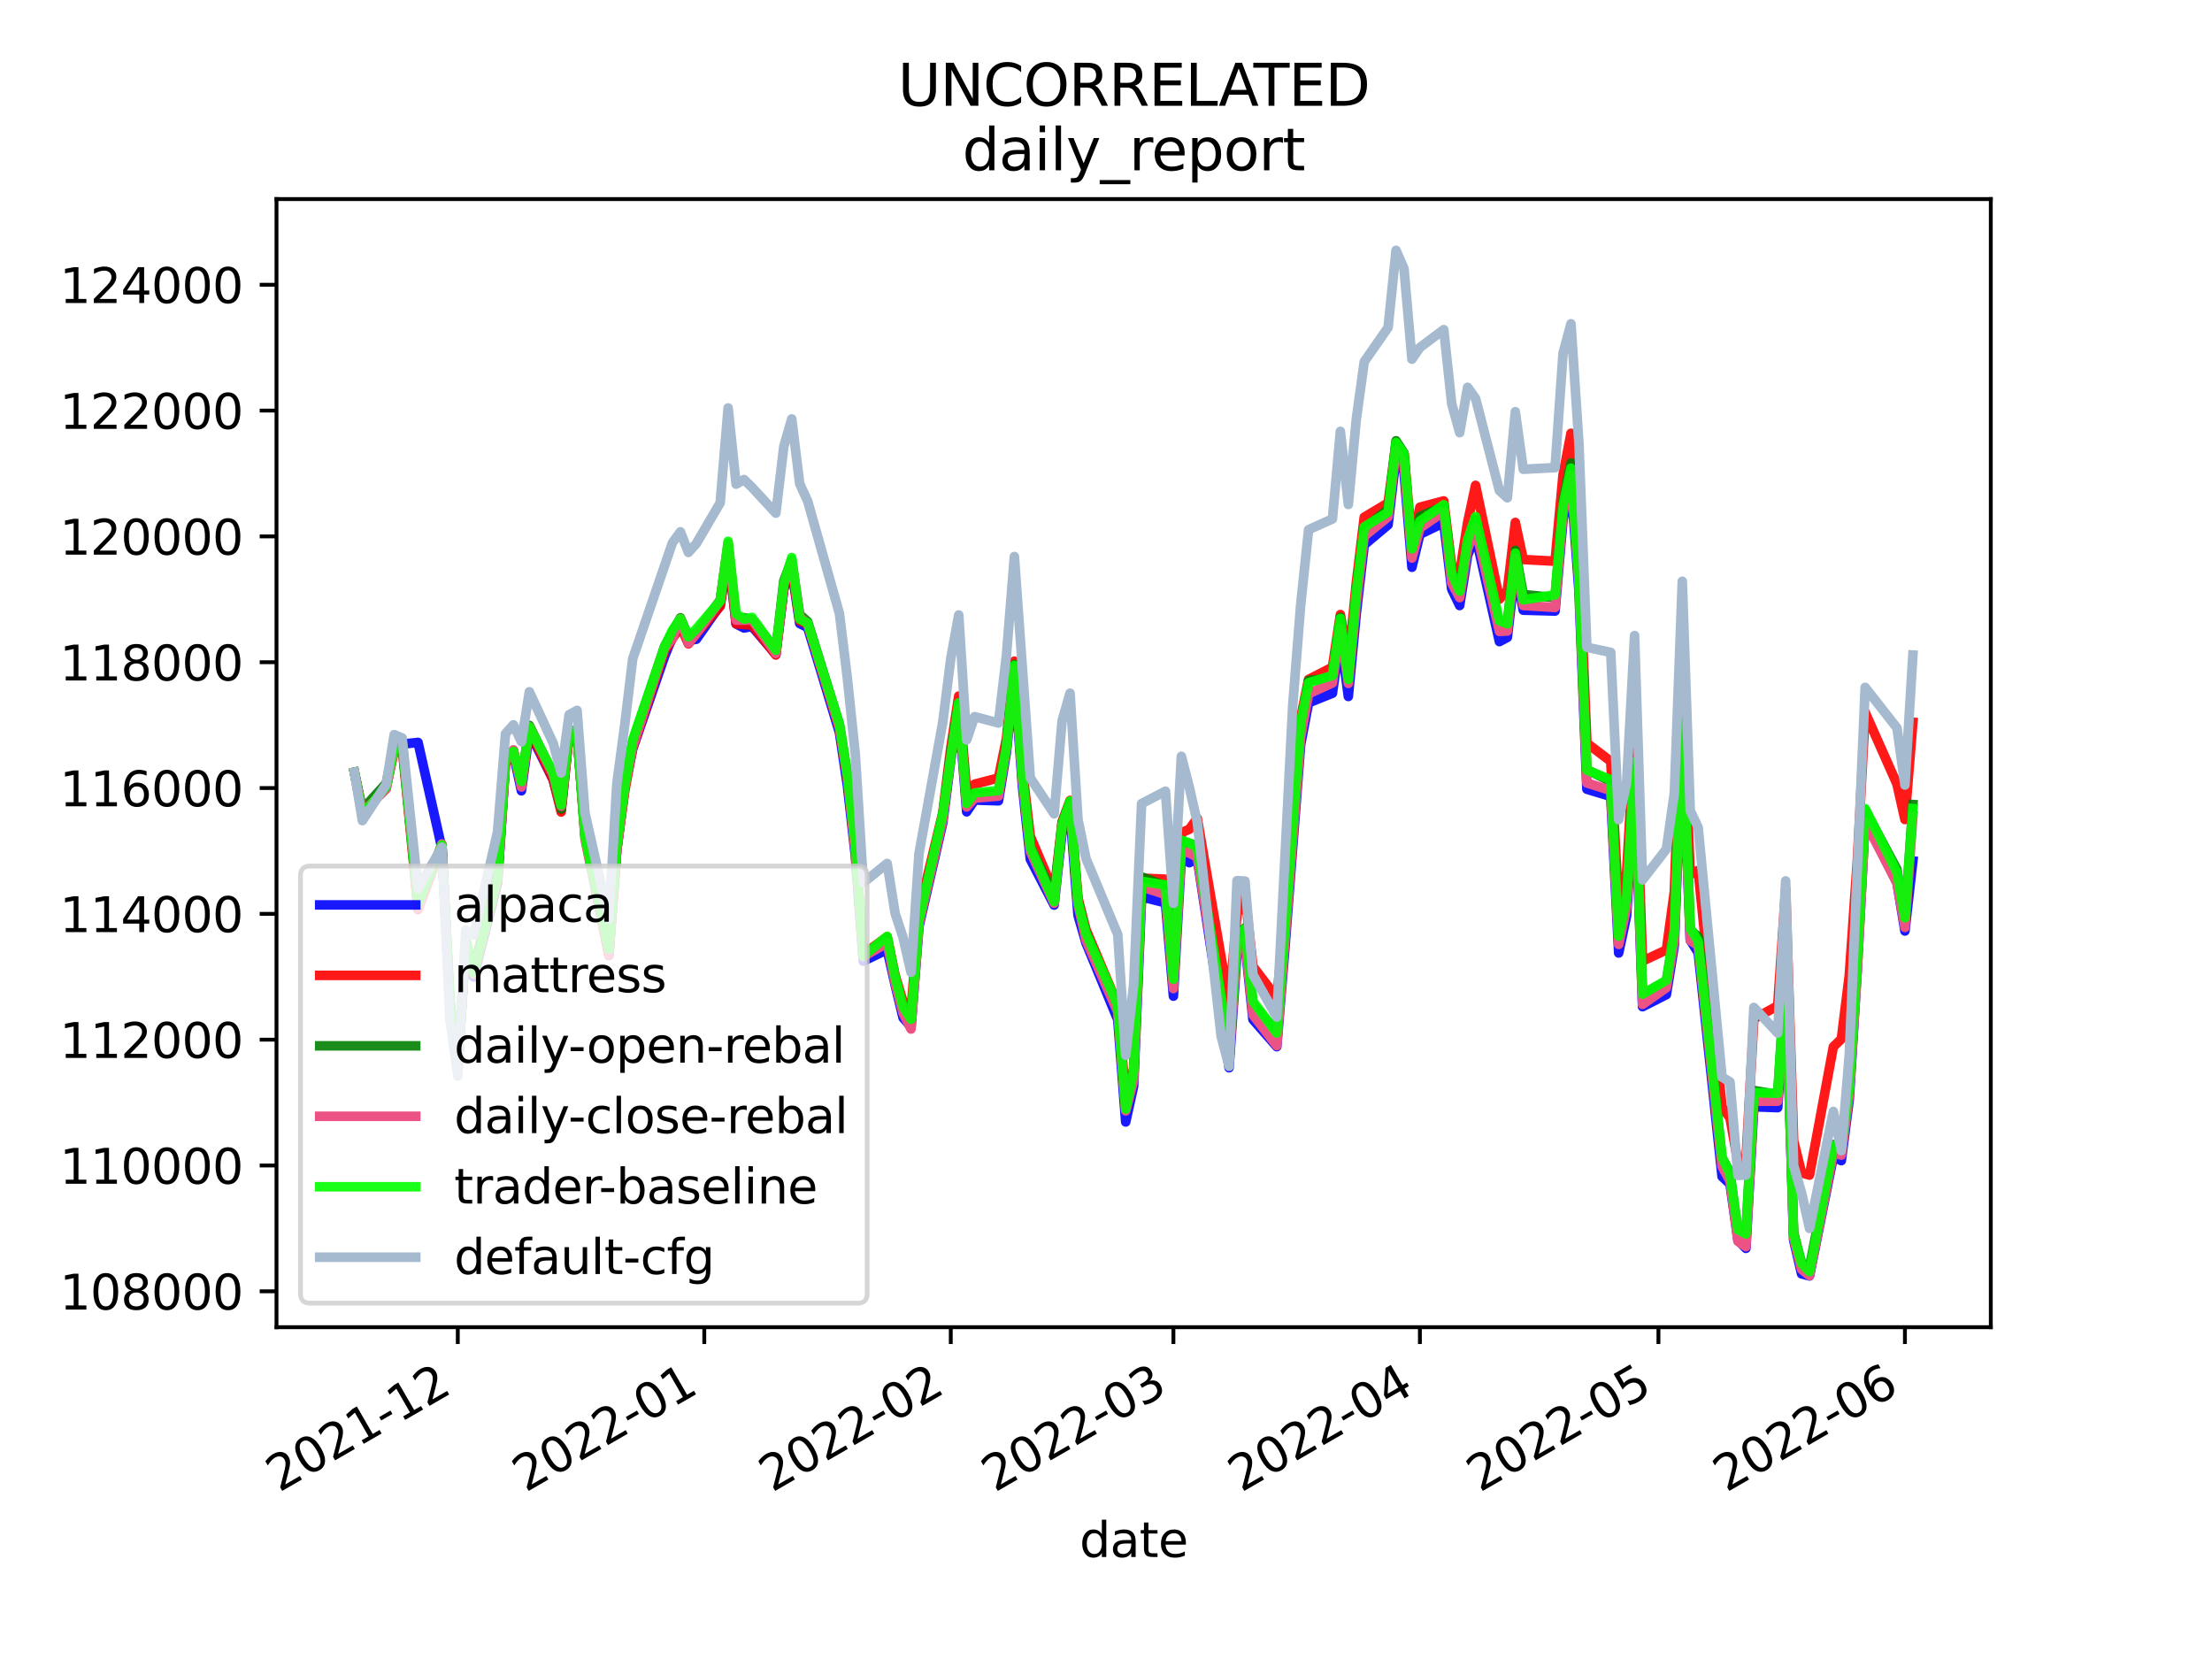 <?xml version="1.0" encoding="utf-8" standalone="no"?>
<!DOCTYPE svg PUBLIC "-//W3C//DTD SVG 1.1//EN"
  "http://www.w3.org/Graphics/SVG/1.1/DTD/svg11.dtd">
<svg height="345.6pt" version="1.1" viewBox="0 0 460.8 345.6" width="460.8pt" xmlns="http://www.w3.org/2000/svg" xmlns:xlink="http://www.w3.org/1999/xlink">
 <defs>
  <style type="text/css">*{stroke-linecap:butt;stroke-linejoin:round;}</style>
 </defs>
 <g id="figure_1">
  <g id="patch_1">
   <path d="M 0 345.6 
L 460.8 345.6 
L 460.8 0 
L 0 0 
z
" style="fill:#ffffff;"/>
  </g>
  <g id="axes_1">
   <g id="patch_2">
    <path d="M 57.6 276.48 
L 414.72 276.48 
L 414.72 41.472 
L 57.6 41.472 
z
" style="fill:#ffffff;"/>
   </g>
   <g id="matplotlib.axis_1">
    <g id="xtick_1">
     <g id="line2d_1">
      <defs>
       <path d="M 0 0 
L 0 3.5 
" id="md99cf50741" style="stroke:#000000;stroke-width:0.8;"/>
      </defs>
      <g>
       <use style="stroke:#000000;stroke-width:0.8;" x="95.366" xlink:href="#md99cf50741" y="276.48"/>
      </g>
     </g>
     <g id="text_1">
      <!-- 2021-12 -->
      <g transform="translate(58.141 310.952)rotate(-30)scale(0.1 -0.1)">
       <defs>
        <path d="M 1228 531 
L 3431 531 
L 3431 0 
L 469 0 
L 469 531 
Q 828 903 1448 1529 
Q 2069 2156 2228 2338 
Q 2531 2678 2651 2914 
Q 2772 3150 2772 3378 
Q 2772 3750 2511 3984 
Q 2250 4219 1831 4219 
Q 1534 4219 1204 4116 
Q 875 4013 500 3803 
L 500 4441 
Q 881 4594 1212 4672 
Q 1544 4750 1819 4750 
Q 2544 4750 2975 4387 
Q 3406 4025 3406 3419 
Q 3406 3131 3298 2873 
Q 3191 2616 2906 2266 
Q 2828 2175 2409 1742 
Q 1991 1309 1228 531 
z
" id="DejaVuSans-32" transform="scale(0.016)"/>
        <path d="M 2034 4250 
Q 1547 4250 1301 3770 
Q 1056 3291 1056 2328 
Q 1056 1369 1301 889 
Q 1547 409 2034 409 
Q 2525 409 2770 889 
Q 3016 1369 3016 2328 
Q 3016 3291 2770 3770 
Q 2525 4250 2034 4250 
z
M 2034 4750 
Q 2819 4750 3233 4129 
Q 3647 3509 3647 2328 
Q 3647 1150 3233 529 
Q 2819 -91 2034 -91 
Q 1250 -91 836 529 
Q 422 1150 422 2328 
Q 422 3509 836 4129 
Q 1250 4750 2034 4750 
z
" id="DejaVuSans-30" transform="scale(0.016)"/>
        <path d="M 794 531 
L 1825 531 
L 1825 4091 
L 703 3866 
L 703 4441 
L 1819 4666 
L 2450 4666 
L 2450 531 
L 3481 531 
L 3481 0 
L 794 0 
L 794 531 
z
" id="DejaVuSans-31" transform="scale(0.016)"/>
        <path d="M 313 2009 
L 1997 2009 
L 1997 1497 
L 313 1497 
L 313 2009 
z
" id="DejaVuSans-2d" transform="scale(0.016)"/>
       </defs>
       <use xlink:href="#DejaVuSans-32"/>
       <use x="63.623" xlink:href="#DejaVuSans-30"/>
       <use x="127.246" xlink:href="#DejaVuSans-32"/>
       <use x="190.869" xlink:href="#DejaVuSans-31"/>
       <use x="254.492" xlink:href="#DejaVuSans-2d"/>
       <use x="290.576" xlink:href="#DejaVuSans-31"/>
       <use x="354.199" xlink:href="#DejaVuSans-32"/>
      </g>
     </g>
    </g>
    <g id="xtick_2">
     <g id="line2d_2">
      <g>
       <use style="stroke:#000000;stroke-width:0.8;" x="146.714" xlink:href="#md99cf50741" y="276.48"/>
      </g>
     </g>
     <g id="text_2">
      <!-- 2022-01 -->
      <g transform="translate(109.49 310.952)rotate(-30)scale(0.1 -0.1)">
       <use xlink:href="#DejaVuSans-32"/>
       <use x="63.623" xlink:href="#DejaVuSans-30"/>
       <use x="127.246" xlink:href="#DejaVuSans-32"/>
       <use x="190.869" xlink:href="#DejaVuSans-32"/>
       <use x="254.492" xlink:href="#DejaVuSans-2d"/>
       <use x="290.576" xlink:href="#DejaVuSans-30"/>
       <use x="354.199" xlink:href="#DejaVuSans-31"/>
      </g>
     </g>
    </g>
    <g id="xtick_3">
     <g id="line2d_3">
      <g>
       <use style="stroke:#000000;stroke-width:0.8;" x="198.063" xlink:href="#md99cf50741" y="276.48"/>
      </g>
     </g>
     <g id="text_3">
      <!-- 2022-02 -->
      <g transform="translate(160.838 310.952)rotate(-30)scale(0.1 -0.1)">
       <use xlink:href="#DejaVuSans-32"/>
       <use x="63.623" xlink:href="#DejaVuSans-30"/>
       <use x="127.246" xlink:href="#DejaVuSans-32"/>
       <use x="190.869" xlink:href="#DejaVuSans-32"/>
       <use x="254.492" xlink:href="#DejaVuSans-2d"/>
       <use x="290.576" xlink:href="#DejaVuSans-30"/>
       <use x="354.199" xlink:href="#DejaVuSans-32"/>
      </g>
     </g>
    </g>
    <g id="xtick_4">
     <g id="line2d_4">
      <g>
       <use style="stroke:#000000;stroke-width:0.8;" x="244.442" xlink:href="#md99cf50741" y="276.48"/>
      </g>
     </g>
     <g id="text_4">
      <!-- 2022-03 -->
      <g transform="translate(207.217 310.952)rotate(-30)scale(0.1 -0.1)">
       <defs>
        <path d="M 2597 2516 
Q 3050 2419 3304 2112 
Q 3559 1806 3559 1356 
Q 3559 666 3084 287 
Q 2609 -91 1734 -91 
Q 1441 -91 1130 -33 
Q 819 25 488 141 
L 488 750 
Q 750 597 1062 519 
Q 1375 441 1716 441 
Q 2309 441 2620 675 
Q 2931 909 2931 1356 
Q 2931 1769 2642 2001 
Q 2353 2234 1838 2234 
L 1294 2234 
L 1294 2753 
L 1863 2753 
Q 2328 2753 2575 2939 
Q 2822 3125 2822 3475 
Q 2822 3834 2567 4026 
Q 2313 4219 1838 4219 
Q 1578 4219 1281 4162 
Q 984 4106 628 3988 
L 628 4550 
Q 988 4650 1302 4700 
Q 1616 4750 1894 4750 
Q 2613 4750 3031 4423 
Q 3450 4097 3450 3541 
Q 3450 3153 3228 2886 
Q 3006 2619 2597 2516 
z
" id="DejaVuSans-33" transform="scale(0.016)"/>
       </defs>
       <use xlink:href="#DejaVuSans-32"/>
       <use x="63.623" xlink:href="#DejaVuSans-30"/>
       <use x="127.246" xlink:href="#DejaVuSans-32"/>
       <use x="190.869" xlink:href="#DejaVuSans-32"/>
       <use x="254.492" xlink:href="#DejaVuSans-2d"/>
       <use x="290.576" xlink:href="#DejaVuSans-30"/>
       <use x="354.199" xlink:href="#DejaVuSans-33"/>
      </g>
     </g>
    </g>
    <g id="xtick_5">
     <g id="line2d_5">
      <g>
       <use style="stroke:#000000;stroke-width:0.8;" x="295.79" xlink:href="#md99cf50741" y="276.48"/>
      </g>
     </g>
     <g id="text_5">
      <!-- 2022-04 -->
      <g transform="translate(258.566 310.952)rotate(-30)scale(0.1 -0.1)">
       <defs>
        <path d="M 2419 4116 
L 825 1625 
L 2419 1625 
L 2419 4116 
z
M 2253 4666 
L 3047 4666 
L 3047 1625 
L 3713 1625 
L 3713 1100 
L 3047 1100 
L 3047 0 
L 2419 0 
L 2419 1100 
L 313 1100 
L 313 1709 
L 2253 4666 
z
" id="DejaVuSans-34" transform="scale(0.016)"/>
       </defs>
       <use xlink:href="#DejaVuSans-32"/>
       <use x="63.623" xlink:href="#DejaVuSans-30"/>
       <use x="127.246" xlink:href="#DejaVuSans-32"/>
       <use x="190.869" xlink:href="#DejaVuSans-32"/>
       <use x="254.492" xlink:href="#DejaVuSans-2d"/>
       <use x="290.576" xlink:href="#DejaVuSans-30"/>
       <use x="354.199" xlink:href="#DejaVuSans-34"/>
      </g>
     </g>
    </g>
    <g id="xtick_6">
     <g id="line2d_6">
      <g>
       <use style="stroke:#000000;stroke-width:0.8;" x="345.482" xlink:href="#md99cf50741" y="276.48"/>
      </g>
     </g>
     <g id="text_6">
      <!-- 2022-05 -->
      <g transform="translate(308.258 310.952)rotate(-30)scale(0.1 -0.1)">
       <defs>
        <path d="M 691 4666 
L 3169 4666 
L 3169 4134 
L 1269 4134 
L 1269 2991 
Q 1406 3038 1543 3061 
Q 1681 3084 1819 3084 
Q 2600 3084 3056 2656 
Q 3513 2228 3513 1497 
Q 3513 744 3044 326 
Q 2575 -91 1722 -91 
Q 1428 -91 1123 -41 
Q 819 9 494 109 
L 494 744 
Q 775 591 1075 516 
Q 1375 441 1709 441 
Q 2250 441 2565 725 
Q 2881 1009 2881 1497 
Q 2881 1984 2565 2268 
Q 2250 2553 1709 2553 
Q 1456 2553 1204 2497 
Q 953 2441 691 2322 
L 691 4666 
z
" id="DejaVuSans-35" transform="scale(0.016)"/>
       </defs>
       <use xlink:href="#DejaVuSans-32"/>
       <use x="63.623" xlink:href="#DejaVuSans-30"/>
       <use x="127.246" xlink:href="#DejaVuSans-32"/>
       <use x="190.869" xlink:href="#DejaVuSans-32"/>
       <use x="254.492" xlink:href="#DejaVuSans-2d"/>
       <use x="290.576" xlink:href="#DejaVuSans-30"/>
       <use x="354.199" xlink:href="#DejaVuSans-35"/>
      </g>
     </g>
    </g>
    <g id="xtick_7">
     <g id="line2d_7">
      <g>
       <use style="stroke:#000000;stroke-width:0.8;" x="396.831" xlink:href="#md99cf50741" y="276.48"/>
      </g>
     </g>
     <g id="text_7">
      <!-- 2022-06 -->
      <g transform="translate(359.606 310.952)rotate(-30)scale(0.1 -0.1)">
       <defs>
        <path d="M 2113 2584 
Q 1688 2584 1439 2293 
Q 1191 2003 1191 1497 
Q 1191 994 1439 701 
Q 1688 409 2113 409 
Q 2538 409 2786 701 
Q 3034 994 3034 1497 
Q 3034 2003 2786 2293 
Q 2538 2584 2113 2584 
z
M 3366 4563 
L 3366 3988 
Q 3128 4100 2886 4159 
Q 2644 4219 2406 4219 
Q 1781 4219 1451 3797 
Q 1122 3375 1075 2522 
Q 1259 2794 1537 2939 
Q 1816 3084 2150 3084 
Q 2853 3084 3261 2657 
Q 3669 2231 3669 1497 
Q 3669 778 3244 343 
Q 2819 -91 2113 -91 
Q 1303 -91 875 529 
Q 447 1150 447 2328 
Q 447 3434 972 4092 
Q 1497 4750 2381 4750 
Q 2619 4750 2861 4703 
Q 3103 4656 3366 4563 
z
" id="DejaVuSans-36" transform="scale(0.016)"/>
       </defs>
       <use xlink:href="#DejaVuSans-32"/>
       <use x="63.623" xlink:href="#DejaVuSans-30"/>
       <use x="127.246" xlink:href="#DejaVuSans-32"/>
       <use x="190.869" xlink:href="#DejaVuSans-32"/>
       <use x="254.492" xlink:href="#DejaVuSans-2d"/>
       <use x="290.576" xlink:href="#DejaVuSans-30"/>
       <use x="354.199" xlink:href="#DejaVuSans-36"/>
      </g>
     </g>
    </g>
    <g id="text_8">
     <!-- date -->
     <g transform="translate(224.885 324.351)scale(0.1 -0.1)">
      <defs>
       <path d="M 2906 2969 
L 2906 4863 
L 3481 4863 
L 3481 0 
L 2906 0 
L 2906 525 
Q 2725 213 2448 61 
Q 2172 -91 1784 -91 
Q 1150 -91 751 415 
Q 353 922 353 1747 
Q 353 2572 751 3078 
Q 1150 3584 1784 3584 
Q 2172 3584 2448 3432 
Q 2725 3281 2906 2969 
z
M 947 1747 
Q 947 1113 1208 752 
Q 1469 391 1925 391 
Q 2381 391 2643 752 
Q 2906 1113 2906 1747 
Q 2906 2381 2643 2742 
Q 2381 3103 1925 3103 
Q 1469 3103 1208 2742 
Q 947 2381 947 1747 
z
" id="DejaVuSans-64" transform="scale(0.016)"/>
       <path d="M 2194 1759 
Q 1497 1759 1228 1600 
Q 959 1441 959 1056 
Q 959 750 1161 570 
Q 1363 391 1709 391 
Q 2188 391 2477 730 
Q 2766 1069 2766 1631 
L 2766 1759 
L 2194 1759 
z
M 3341 1997 
L 3341 0 
L 2766 0 
L 2766 531 
Q 2569 213 2275 61 
Q 1981 -91 1556 -91 
Q 1019 -91 701 211 
Q 384 513 384 1019 
Q 384 1609 779 1909 
Q 1175 2209 1959 2209 
L 2766 2209 
L 2766 2266 
Q 2766 2663 2505 2880 
Q 2244 3097 1772 3097 
Q 1472 3097 1187 3025 
Q 903 2953 641 2809 
L 641 3341 
Q 956 3463 1253 3523 
Q 1550 3584 1831 3584 
Q 2591 3584 2966 3190 
Q 3341 2797 3341 1997 
z
" id="DejaVuSans-61" transform="scale(0.016)"/>
       <path d="M 1172 4494 
L 1172 3500 
L 2356 3500 
L 2356 3053 
L 1172 3053 
L 1172 1153 
Q 1172 725 1289 603 
Q 1406 481 1766 481 
L 2356 481 
L 2356 0 
L 1766 0 
Q 1100 0 847 248 
Q 594 497 594 1153 
L 594 3053 
L 172 3053 
L 172 3500 
L 594 3500 
L 594 4494 
L 1172 4494 
z
" id="DejaVuSans-74" transform="scale(0.016)"/>
       <path d="M 3597 1894 
L 3597 1613 
L 953 1613 
Q 991 1019 1311 708 
Q 1631 397 2203 397 
Q 2534 397 2845 478 
Q 3156 559 3463 722 
L 3463 178 
Q 3153 47 2828 -22 
Q 2503 -91 2169 -91 
Q 1331 -91 842 396 
Q 353 884 353 1716 
Q 353 2575 817 3079 
Q 1281 3584 2069 3584 
Q 2775 3584 3186 3129 
Q 3597 2675 3597 1894 
z
M 3022 2063 
Q 3016 2534 2758 2815 
Q 2500 3097 2075 3097 
Q 1594 3097 1305 2825 
Q 1016 2553 972 2059 
L 3022 2063 
z
" id="DejaVuSans-65" transform="scale(0.016)"/>
      </defs>
      <use xlink:href="#DejaVuSans-64"/>
      <use x="63.477" xlink:href="#DejaVuSans-61"/>
      <use x="124.756" xlink:href="#DejaVuSans-74"/>
      <use x="163.965" xlink:href="#DejaVuSans-65"/>
     </g>
    </g>
   </g>
   <g id="matplotlib.axis_2">
    <g id="ytick_1">
     <g id="line2d_8">
      <defs>
       <path d="M 0 0 
L -3.5 0 
" id="ma14aa39f43" style="stroke:#000000;stroke-width:0.8;"/>
      </defs>
      <g>
       <use style="stroke:#000000;stroke-width:0.8;" x="57.6" xlink:href="#ma14aa39f43" y="269.001"/>
      </g>
     </g>
     <g id="text_9">
      <!-- 108000 -->
      <g transform="translate(12.425 272.8)scale(0.1 -0.1)">
       <defs>
        <path d="M 2034 2216 
Q 1584 2216 1326 1975 
Q 1069 1734 1069 1313 
Q 1069 891 1326 650 
Q 1584 409 2034 409 
Q 2484 409 2743 651 
Q 3003 894 3003 1313 
Q 3003 1734 2745 1975 
Q 2488 2216 2034 2216 
z
M 1403 2484 
Q 997 2584 770 2862 
Q 544 3141 544 3541 
Q 544 4100 942 4425 
Q 1341 4750 2034 4750 
Q 2731 4750 3128 4425 
Q 3525 4100 3525 3541 
Q 3525 3141 3298 2862 
Q 3072 2584 2669 2484 
Q 3125 2378 3379 2068 
Q 3634 1759 3634 1313 
Q 3634 634 3220 271 
Q 2806 -91 2034 -91 
Q 1263 -91 848 271 
Q 434 634 434 1313 
Q 434 1759 690 2068 
Q 947 2378 1403 2484 
z
M 1172 3481 
Q 1172 3119 1398 2916 
Q 1625 2713 2034 2713 
Q 2441 2713 2670 2916 
Q 2900 3119 2900 3481 
Q 2900 3844 2670 4047 
Q 2441 4250 2034 4250 
Q 1625 4250 1398 4047 
Q 1172 3844 1172 3481 
z
" id="DejaVuSans-38" transform="scale(0.016)"/>
       </defs>
       <use xlink:href="#DejaVuSans-31"/>
       <use x="63.623" xlink:href="#DejaVuSans-30"/>
       <use x="127.246" xlink:href="#DejaVuSans-38"/>
       <use x="190.869" xlink:href="#DejaVuSans-30"/>
       <use x="254.492" xlink:href="#DejaVuSans-30"/>
       <use x="318.115" xlink:href="#DejaVuSans-30"/>
      </g>
     </g>
    </g>
    <g id="ytick_2">
     <g id="line2d_9">
      <g>
       <use style="stroke:#000000;stroke-width:0.8;" x="57.6" xlink:href="#ma14aa39f43" y="242.791"/>
      </g>
     </g>
     <g id="text_10">
      <!-- 110000 -->
      <g transform="translate(12.425 246.591)scale(0.1 -0.1)">
       <use xlink:href="#DejaVuSans-31"/>
       <use x="63.623" xlink:href="#DejaVuSans-31"/>
       <use x="127.246" xlink:href="#DejaVuSans-30"/>
       <use x="190.869" xlink:href="#DejaVuSans-30"/>
       <use x="254.492" xlink:href="#DejaVuSans-30"/>
       <use x="318.115" xlink:href="#DejaVuSans-30"/>
      </g>
     </g>
    </g>
    <g id="ytick_3">
     <g id="line2d_10">
      <g>
       <use style="stroke:#000000;stroke-width:0.8;" x="57.6" xlink:href="#ma14aa39f43" y="216.582"/>
      </g>
     </g>
     <g id="text_11">
      <!-- 112000 -->
      <g transform="translate(12.425 220.381)scale(0.1 -0.1)">
       <use xlink:href="#DejaVuSans-31"/>
       <use x="63.623" xlink:href="#DejaVuSans-31"/>
       <use x="127.246" xlink:href="#DejaVuSans-32"/>
       <use x="190.869" xlink:href="#DejaVuSans-30"/>
       <use x="254.492" xlink:href="#DejaVuSans-30"/>
       <use x="318.115" xlink:href="#DejaVuSans-30"/>
      </g>
     </g>
    </g>
    <g id="ytick_4">
     <g id="line2d_11">
      <g>
       <use style="stroke:#000000;stroke-width:0.8;" x="57.6" xlink:href="#ma14aa39f43" y="190.372"/>
      </g>
     </g>
     <g id="text_12">
      <!-- 114000 -->
      <g transform="translate(12.425 194.171)scale(0.1 -0.1)">
       <use xlink:href="#DejaVuSans-31"/>
       <use x="63.623" xlink:href="#DejaVuSans-31"/>
       <use x="127.246" xlink:href="#DejaVuSans-34"/>
       <use x="190.869" xlink:href="#DejaVuSans-30"/>
       <use x="254.492" xlink:href="#DejaVuSans-30"/>
       <use x="318.115" xlink:href="#DejaVuSans-30"/>
      </g>
     </g>
    </g>
    <g id="ytick_5">
     <g id="line2d_12">
      <g>
       <use style="stroke:#000000;stroke-width:0.8;" x="57.6" xlink:href="#ma14aa39f43" y="164.162"/>
      </g>
     </g>
     <g id="text_13">
      <!-- 116000 -->
      <g transform="translate(12.425 167.961)scale(0.1 -0.1)">
       <use xlink:href="#DejaVuSans-31"/>
       <use x="63.623" xlink:href="#DejaVuSans-31"/>
       <use x="127.246" xlink:href="#DejaVuSans-36"/>
       <use x="190.869" xlink:href="#DejaVuSans-30"/>
       <use x="254.492" xlink:href="#DejaVuSans-30"/>
       <use x="318.115" xlink:href="#DejaVuSans-30"/>
      </g>
     </g>
    </g>
    <g id="ytick_6">
     <g id="line2d_13">
      <g>
       <use style="stroke:#000000;stroke-width:0.8;" x="57.6" xlink:href="#ma14aa39f43" y="137.953"/>
      </g>
     </g>
     <g id="text_14">
      <!-- 118000 -->
      <g transform="translate(12.425 141.752)scale(0.1 -0.1)">
       <use xlink:href="#DejaVuSans-31"/>
       <use x="63.623" xlink:href="#DejaVuSans-31"/>
       <use x="127.246" xlink:href="#DejaVuSans-38"/>
       <use x="190.869" xlink:href="#DejaVuSans-30"/>
       <use x="254.492" xlink:href="#DejaVuSans-30"/>
       <use x="318.115" xlink:href="#DejaVuSans-30"/>
      </g>
     </g>
    </g>
    <g id="ytick_7">
     <g id="line2d_14">
      <g>
       <use style="stroke:#000000;stroke-width:0.8;" x="57.6" xlink:href="#ma14aa39f43" y="111.743"/>
      </g>
     </g>
     <g id="text_15">
      <!-- 120000 -->
      <g transform="translate(12.425 115.542)scale(0.1 -0.1)">
       <use xlink:href="#DejaVuSans-31"/>
       <use x="63.623" xlink:href="#DejaVuSans-32"/>
       <use x="127.246" xlink:href="#DejaVuSans-30"/>
       <use x="190.869" xlink:href="#DejaVuSans-30"/>
       <use x="254.492" xlink:href="#DejaVuSans-30"/>
       <use x="318.115" xlink:href="#DejaVuSans-30"/>
      </g>
     </g>
    </g>
    <g id="ytick_8">
     <g id="line2d_15">
      <g>
       <use style="stroke:#000000;stroke-width:0.8;" x="57.6" xlink:href="#ma14aa39f43" y="85.533"/>
      </g>
     </g>
     <g id="text_16">
      <!-- 122000 -->
      <g transform="translate(12.425 89.332)scale(0.1 -0.1)">
       <use xlink:href="#DejaVuSans-31"/>
       <use x="63.623" xlink:href="#DejaVuSans-32"/>
       <use x="127.246" xlink:href="#DejaVuSans-32"/>
       <use x="190.869" xlink:href="#DejaVuSans-30"/>
       <use x="254.492" xlink:href="#DejaVuSans-30"/>
       <use x="318.115" xlink:href="#DejaVuSans-30"/>
      </g>
     </g>
    </g>
    <g id="ytick_9">
     <g id="line2d_16">
      <g>
       <use style="stroke:#000000;stroke-width:0.8;" x="57.6" xlink:href="#ma14aa39f43" y="59.323"/>
      </g>
     </g>
     <g id="text_17">
      <!-- 124000 -->
      <g transform="translate(12.425 63.123)scale(0.1 -0.1)">
       <use xlink:href="#DejaVuSans-31"/>
       <use x="63.623" xlink:href="#DejaVuSans-32"/>
       <use x="127.246" xlink:href="#DejaVuSans-34"/>
       <use x="190.869" xlink:href="#DejaVuSans-30"/>
       <use x="254.492" xlink:href="#DejaVuSans-30"/>
       <use x="318.115" xlink:href="#DejaVuSans-30"/>
      </g>
     </g>
    </g>
   </g>
   <g id="line2d_17">
    <path clip-path="url(#p8c12ddcea8)" d="M 73.833 160.879 
L 75.489 169.602 
L 80.458 163.917 
L 82.115 155.594 
L 83.771 155.016 
L 87.084 154.661 
L 92.053 176.745 
L 93.71 208.473 
L 95.366 223.141 
L 97.022 196.366 
L 98.679 203.524 
L 103.648 183.951 
L 105.304 158.821 
L 106.961 157.047 
L 108.617 164.744 
L 110.274 152.51 
L 115.243 162.446 
L 116.899 168.646 
L 118.556 152.962 
L 120.212 152.614 
L 121.868 173.839 
L 126.838 198.689 
L 128.494 177.015 
L 130.15 163.913 
L 131.807 155.987 
L 138.432 136.777 
L 140.089 132.701 
L 141.745 130.267 
L 143.402 133.405 
L 145.058 133.162 
L 150.027 126.079 
L 151.684 114.909 
L 153.34 129.965 
L 154.996 130.823 
L 156.653 130.511 
L 161.622 136.292 
L 163.278 122.725 
L 164.935 118.564 
L 166.591 129.887 
L 168.248 130.729 
L 174.873 152.61 
L 176.53 163.684 
L 178.186 178.361 
L 179.842 200.232 
L 184.812 197.824 
L 186.468 205.176 
L 188.124 212.018 
L 189.781 213.896 
L 191.437 192.975 
L 196.406 171.373 
L 198.063 158.331 
L 199.719 148.144 
L 201.376 169.114 
L 203.032 166.666 
L 208.001 166.825 
L 209.658 156.683 
L 211.314 140.405 
L 212.97 163.624 
L 214.627 178.977 
L 219.596 188.544 
L 221.252 173.355 
L 222.909 169.244 
L 224.565 190.639 
L 226.222 196.4 
L 232.847 212.405 
L 234.504 233.727 
L 236.16 226.244 
L 237.816 186.834 
L 242.786 188.072 
L 244.442 207.513 
L 246.098 178.543 
L 247.755 179.711 
L 249.411 178.885 
L 256.037 222.428 
L 257.693 198.421 
L 259.35 196.368 
L 261.006 212.365 
L 265.975 218.04 
L 267.632 198.001 
L 270.944 155.15 
L 272.601 146.399 
L 277.57 144.42 
L 279.226 132.597 
L 280.883 145.088 
L 282.539 127.782 
L 284.196 113.494 
L 289.165 109.329 
L 290.821 95.206 
L 292.478 98.309 
L 294.134 118.17 
L 295.79 111.307 
L 300.76 108.9 
L 302.416 122.739 
L 304.072 126.144 
L 305.729 115.694 
L 307.385 111.556 
L 312.354 133.657 
L 314.011 132.773 
L 315.667 118.365 
L 317.324 127.11 
L 323.949 127.293 
L 325.606 108.228 
L 327.262 100.757 
L 328.918 123.016 
L 330.575 164.405 
L 335.544 165.917 
L 337.2 198.527 
L 338.857 190.74 
L 340.513 162.848 
L 342.17 209.711 
L 347.139 207.193 
L 348.795 196.901 
L 350.452 152.623 
L 352.108 195.857 
L 353.764 198.438 
L 358.734 245.093 
L 360.39 246.65 
L 362.046 258.323 
L 363.703 260.055 
L 365.359 230.563 
L 370.328 230.742 
L 371.985 203.865 
L 373.641 258.316 
L 375.298 265.357 
L 376.954 265.798 
L 381.923 240.947 
L 383.58 241.782 
L 385.236 229.005 
L 386.892 201.955 
L 388.549 170.692 
L 395.174 183.862 
L 396.831 193.944 
L 398.487 179.355 
L 398.487 179.355 
" style="fill:none;stroke:#0000ff;stroke-linecap:square;stroke-opacity:0.9;stroke-width:2;"/>
   </g>
   <g id="line2d_18">
    <path clip-path="url(#p8c12ddcea8)" d="M 73.833 160.879 
L 75.489 168.901 
L 80.458 164.096 
L 82.115 156.455 
L 83.771 155.489 
L 87.084 189.482 
L 92.053 176.133 
L 93.71 209.554 
L 95.366 222.145 
L 97.022 196.964 
L 98.679 203.017 
L 103.648 183.712 
L 105.304 158.989 
L 106.961 156.487 
L 108.617 163.437 
L 110.274 151.966 
L 115.243 162.467 
L 116.899 169.155 
L 118.556 153.087 
L 120.212 152.66 
L 121.868 173.662 
L 126.838 199.054 
L 128.494 177.094 
L 130.15 164.775 
L 131.807 155.82 
L 138.432 135.664 
L 141.745 130.432 
L 143.402 134.128 
L 145.058 132.013 
L 150.027 126.306 
L 151.684 115.43 
L 153.34 129.941 
L 156.653 130.225 
L 161.622 136.444 
L 163.278 122.708 
L 164.935 118.412 
L 166.591 129.347 
L 168.248 129.973 
L 174.873 151.828 
L 176.53 162.051 
L 178.186 176.265 
L 179.842 198.746 
L 184.812 195.165 
L 186.468 203.136 
L 188.124 208.685 
L 189.781 210.576 
L 191.437 189.885 
L 196.406 169.249 
L 198.063 155.834 
L 199.719 145.004 
L 201.376 164.861 
L 203.032 163.358 
L 208.001 162.051 
L 209.658 153.858 
L 211.314 137.738 
L 212.97 160.051 
L 214.627 174.213 
L 219.596 185.908 
L 221.252 171.199 
L 222.909 166.747 
L 224.565 187.075 
L 226.222 193.604 
L 232.847 209.334 
L 234.504 228.363 
L 236.16 223.256 
L 237.816 182.938 
L 242.786 183.156 
L 244.442 201.467 
L 246.098 173.453 
L 247.755 172.752 
L 249.411 170.466 
L 256.037 209.07 
L 257.693 190.474 
L 259.35 185.975 
L 261.006 201.315 
L 265.975 207.852 
L 267.632 191.877 
L 269.288 171.801 
L 270.944 149.593 
L 272.601 141.544 
L 277.57 138.996 
L 279.226 128.026 
L 280.883 138.142 
L 282.539 121.497 
L 284.196 107.74 
L 289.165 104.766 
L 290.821 92.404 
L 292.478 94.49 
L 294.134 113.226 
L 295.79 105.659 
L 300.76 104.348 
L 302.416 117.976 
L 304.072 119.421 
L 305.729 108.854 
L 307.385 101.11 
L 312.354 124.813 
L 314.011 122.967 
L 315.667 108.836 
L 317.324 116.556 
L 323.949 116.913 
L 325.606 98.94 
L 327.262 90.268 
L 328.918 114.539 
L 330.575 154.809 
L 335.544 158.593 
L 337.2 188.504 
L 338.857 181.697 
L 340.513 153.022 
L 342.17 200.21 
L 347.139 197.879 
L 348.795 185.745 
L 350.452 141.402 
L 352.108 182.186 
L 353.764 181.33 
L 358.734 230.635 
L 360.39 232.879 
L 362.046 242.138 
L 363.703 241.99 
L 365.359 212.242 
L 370.328 209.539 
L 371.985 185.223 
L 373.641 237.644 
L 375.298 244.322 
L 376.954 244.79 
L 381.923 218.062 
L 383.58 216.446 
L 385.236 203.223 
L 386.892 179.645 
L 388.549 148.403 
L 395.174 163.348 
L 396.831 170.722 
L 398.487 150.459 
L 398.487 150.459 
" style="fill:none;stroke:#ff0000;stroke-linecap:square;stroke-opacity:0.9;stroke-width:2;"/>
   </g>
   <g id="line2d_19">
    <path clip-path="url(#p8c12ddcea8)" d="M 73.833 160.879 
L 75.489 168.604 
L 80.458 163.178 
L 82.115 155.411 
L 83.771 155.12 
L 87.084 188.35 
L 92.053 176.017 
L 93.71 208.424 
L 95.366 222.654 
L 97.022 196.547 
L 98.679 202.058 
L 103.648 181.96 
L 105.304 157.968 
L 106.961 156.535 
L 108.617 163.041 
L 110.274 151.116 
L 115.243 161.329 
L 116.899 168.496 
L 118.556 151.903 
L 120.212 153.166 
L 121.868 174.117 
L 126.838 198.876 
L 128.494 175.547 
L 130.15 163.367 
L 131.807 154.498 
L 138.432 134.676 
L 141.745 128.692 
L 143.402 132.688 
L 145.058 131.815 
L 150.027 124.995 
L 151.684 113.645 
L 153.34 128.857 
L 154.996 128.67 
L 156.653 129.085 
L 161.622 135.36 
L 163.278 121.014 
L 164.935 116.697 
L 166.591 128.008 
L 168.248 129.498 
L 174.873 150.888 
L 176.53 161.289 
L 178.186 176.342 
L 179.842 199.368 
L 184.812 195.437 
L 186.468 203.629 
L 188.124 210.438 
L 189.781 212.914 
L 191.437 191.898 
L 196.406 169.675 
L 198.063 157.056 
L 199.719 146.459 
L 201.376 166.875 
L 203.032 165.476 
L 208.001 165.272 
L 209.658 155.05 
L 211.314 138.439 
L 212.97 161.564 
L 214.627 176.381 
L 219.596 186.854 
L 221.252 171.471 
L 222.909 167.026 
L 224.565 187.691 
L 226.222 194.214 
L 232.847 209.97 
L 234.504 230.958 
L 236.16 222.533 
L 237.816 182.662 
L 242.786 184.57 
L 244.442 204.017 
L 246.098 175.39 
L 247.755 175.692 
L 249.411 176.118 
L 256.037 219.428 
L 257.693 195.325 
L 259.35 193.283 
L 261.006 209.072 
L 265.975 214.993 
L 267.632 194.967 
L 270.944 151.714 
L 272.601 141.766 
L 277.57 141.209 
L 279.226 128.618 
L 280.883 140.901 
L 282.539 123.614 
L 284.196 110.057 
L 289.165 106.08 
L 290.821 91.82 
L 292.478 94.402 
L 294.134 115.327 
L 295.79 107.58 
L 300.76 105.497 
L 302.416 119.191 
L 304.072 122.476 
L 305.729 113.053 
L 307.385 108.261 
L 312.354 130.099 
L 314.011 129.708 
L 315.667 114.657 
L 317.324 123.848 
L 323.949 124.505 
L 325.606 104.57 
L 327.262 96.424 
L 328.918 119.302 
L 330.575 160.332 
L 335.544 162.775 
L 337.2 195.28 
L 338.857 187.196 
L 340.513 159.345 
L 342.17 207.081 
L 347.139 204.407 
L 348.795 194.618 
L 350.452 150.586 
L 352.108 193.719 
L 353.764 195.157 
L 358.734 241.253 
L 360.39 244.195 
L 362.046 256.839 
L 363.703 256.88 
L 365.359 227.168 
L 370.328 228.015 
L 371.985 202.451 
L 373.641 256.746 
L 375.298 263.118 
L 376.954 264.004 
L 381.923 238.441 
L 383.58 239.762 
L 385.236 226.792 
L 386.892 199.775 
L 388.549 168.718 
L 395.174 181.125 
L 396.831 191.673 
L 398.487 167.601 
L 398.487 167.601 
" style="fill:none;stroke:#008000;stroke-linecap:square;stroke-opacity:0.9;stroke-width:2;"/>
   </g>
   <g id="line2d_20">
    <path clip-path="url(#p8c12ddcea8)" d="M 73.833 160.879 
L 75.489 169.221 
L 80.458 164.361 
L 82.115 155.917 
L 83.771 154.407 
L 87.084 189.164 
L 92.053 175.798 
L 93.71 208.973 
L 95.366 221.989 
L 97.022 196.009 
L 98.679 202.94 
L 103.648 183.06 
L 105.304 158.75 
L 106.961 156.208 
L 108.617 163.937 
L 110.274 151.39 
L 115.243 161.467 
L 116.899 167.948 
L 118.556 152.428 
L 120.212 152.489 
L 121.868 174.788 
L 126.838 198.95 
L 128.494 176.985 
L 130.15 163.958 
L 131.807 155.481 
L 138.432 135.084 
L 140.089 132.933 
L 141.745 128.871 
L 143.402 133.96 
L 145.058 131.969 
L 150.027 125.205 
L 151.684 113.133 
L 153.34 129.187 
L 154.996 129.199 
L 156.653 129.097 
L 161.622 136.134 
L 163.278 121.792 
L 164.935 117.191 
L 166.591 128.53 
L 168.248 130.005 
L 174.873 151.584 
L 176.53 161.89 
L 178.186 177.575 
L 179.842 199.278 
L 184.812 196.436 
L 186.468 204.713 
L 188.124 211.058 
L 189.781 214.369 
L 191.437 192.408 
L 196.406 170.724 
L 198.063 157.795 
L 199.719 147.514 
L 201.376 168.097 
L 203.032 166.255 
L 208.001 165.84 
L 209.658 155.858 
L 211.314 139.281 
L 212.97 162.441 
L 214.627 177.359 
L 219.596 188.17 
L 221.252 171.905 
L 222.909 167.736 
L 224.565 188.372 
L 226.222 195.829 
L 232.847 210.851 
L 234.504 231.41 
L 236.16 225.049 
L 237.816 184.711 
L 242.786 186.357 
L 244.442 205.94 
L 246.098 177.289 
L 247.755 177.678 
L 249.411 178.597 
L 256.037 220.82 
L 257.693 197.247 
L 259.35 195.839 
L 261.006 211.403 
L 265.975 217.833 
L 270.944 153.636 
L 272.601 144.523 
L 277.57 142.268 
L 279.226 130.876 
L 280.883 142.358 
L 282.539 125.65 
L 284.196 111.685 
L 289.165 107.677 
L 290.821 93.809 
L 292.478 96.618 
L 294.134 116.252 
L 295.79 110.01 
L 300.76 106.567 
L 302.416 121.443 
L 304.072 124.494 
L 305.729 114.354 
L 307.385 110.002 
L 312.354 131.531 
L 314.011 131.445 
L 315.667 116.188 
L 317.324 126.132 
L 323.949 126.541 
L 325.606 106.959 
L 327.262 98.903 
L 328.918 121.2 
L 330.575 163.098 
L 335.544 164.679 
L 337.2 196.732 
L 338.857 189.027 
L 340.513 161.379 
L 342.17 209.233 
L 347.139 205.739 
L 348.795 195.853 
L 350.452 151.785 
L 352.108 195.9 
L 353.764 197.019 
L 358.734 243.012 
L 360.39 246.011 
L 362.046 258.582 
L 363.703 259.696 
L 365.359 229.407 
L 370.328 229.392 
L 371.985 203.784 
L 373.641 257.863 
L 375.298 264.425 
L 376.954 265.729 
L 381.923 240.161 
L 383.58 240.625 
L 385.236 227.871 
L 386.892 202.354 
L 388.549 171.115 
L 395.174 183.969 
L 396.831 193.196 
L 398.487 169.982 
L 398.487 169.982 
" style="fill:none;stroke:#ec5283;stroke-linecap:square;stroke-width:2;"/>
   </g>
   <g id="line2d_21">
    <path clip-path="url(#p8c12ddcea8)" d="M 73.833 160.879 
L 75.489 169.726 
L 80.458 163.856 
L 82.115 155.632 
L 83.771 154.499 
L 87.084 188.222 
L 92.053 176.024 
L 93.71 208.339 
L 95.366 222.427 
L 97.022 195.377 
L 98.679 202.687 
L 103.648 183.074 
L 105.304 157.683 
L 106.961 156.544 
L 108.617 162.777 
L 110.274 151.438 
L 115.243 160.98 
L 116.899 167.68 
L 118.556 151.923 
L 120.212 152.546 
L 121.868 174.198 
L 126.838 197.732 
L 128.494 176.058 
L 130.15 163.781 
L 131.807 154.131 
L 138.432 134.738 
L 140.089 131.248 
L 141.745 128.9 
L 143.402 132.653 
L 145.058 130.992 
L 150.027 125.192 
L 151.684 112.766 
L 153.34 127.838 
L 154.996 128.957 
L 156.653 128.621 
L 161.622 135.44 
L 163.278 121.604 
L 164.935 116.15 
L 166.591 128.994 
L 168.248 129.772 
L 174.873 150.915 
L 176.53 161.375 
L 178.186 175.552 
L 179.842 199.141 
L 184.812 195.055 
L 186.468 203.518 
L 188.124 209.728 
L 189.781 212.326 
L 191.437 191.631 
L 196.406 169.416 
L 199.719 146.426 
L 201.376 167.346 
L 203.032 165.171 
L 208.001 164.685 
L 209.658 155.636 
L 211.314 138.618 
L 212.97 161.48 
L 214.627 176.463 
L 219.596 187.819 
L 221.252 171.861 
L 222.909 166.882 
L 224.565 187.915 
L 226.222 194.387 
L 232.847 209.409 
L 234.504 231.033 
L 236.16 223.093 
L 237.816 183.594 
L 242.786 184.364 
L 244.442 203.977 
L 246.098 175.031 
L 247.755 175.606 
L 249.411 176.564 
L 254.38 207.668 
L 256.037 218.881 
L 257.693 195.367 
L 259.35 193.465 
L 261.006 208.587 
L 265.975 215.195 
L 270.944 150.623 
L 272.601 142.228 
L 277.57 140.711 
L 279.226 128.837 
L 280.883 141.524 
L 282.539 123.267 
L 284.196 109.776 
L 289.165 106.661 
L 290.821 92.195 
L 292.478 94.533 
L 294.134 114.309 
L 295.79 108.554 
L 300.76 105.161 
L 302.416 119.441 
L 304.072 123.139 
L 305.729 112.431 
L 307.385 107.614 
L 312.354 129.311 
L 314.011 129.938 
L 315.667 115.244 
L 317.324 124.953 
L 323.949 123.905 
L 325.606 105.323 
L 327.262 97.534 
L 328.918 120.398 
L 330.575 160.425 
L 335.544 162.435 
L 337.2 195.016 
L 338.857 186.795 
L 340.513 158.786 
L 342.17 207.101 
L 347.139 204.196 
L 348.795 193.674 
L 350.452 149.863 
L 352.108 193.392 
L 353.764 196.055 
L 358.734 241.056 
L 360.39 244.558 
L 362.046 256.156 
L 363.703 257.052 
L 365.359 227.623 
L 370.328 227.738 
L 371.985 201.818 
L 373.641 257.2 
L 375.298 263.176 
L 376.954 264.885 
L 381.923 238.641 
L 383.58 238.75 
L 385.236 226.512 
L 386.892 199.881 
L 388.549 168.455 
L 395.174 181.728 
L 396.831 191.183 
L 398.487 168.445 
L 398.487 168.445 
" style="fill:none;stroke:#00ff00;stroke-linecap:square;stroke-opacity:0.9;stroke-width:2;"/>
   </g>
   <g id="line2d_22">
    <path clip-path="url(#p8c12ddcea8)" d="M 73.833 160.879 
L 75.489 170.948 
L 80.458 163.378 
L 82.115 153.044 
L 83.771 153.733 
L 87.084 185.13 
L 92.053 176.485 
L 93.71 212.293 
L 95.366 224.152 
L 97.022 193.731 
L 98.679 194.789 
L 103.648 173.283 
L 105.304 152.853 
L 106.961 150.991 
L 108.617 154.533 
L 110.274 144.11 
L 115.243 154.838 
L 116.899 161.026 
L 118.556 148.901 
L 120.212 147.989 
L 121.868 169.386 
L 126.838 191.432 
L 128.494 163.278 
L 130.15 150.942 
L 131.807 137.227 
L 140.089 113.057 
L 141.745 110.792 
L 143.402 115.077 
L 145.058 113.233 
L 150.027 104.741 
L 151.684 84.983 
L 153.34 100.859 
L 154.996 99.903 
L 156.653 101.517 
L 161.622 106.896 
L 163.278 93.031 
L 164.935 87.275 
L 166.591 100.783 
L 168.248 104.38 
L 174.873 127.818 
L 176.53 141.392 
L 178.186 157.244 
L 179.842 183.877 
L 184.812 179.873 
L 186.468 190.263 
L 188.124 195.304 
L 189.781 202.549 
L 191.437 177.85 
L 196.406 150.38 
L 198.063 137.177 
L 199.719 128.114 
L 201.376 154.121 
L 203.032 149.295 
L 208.001 150.614 
L 209.658 136.51 
L 211.314 115.938 
L 214.627 162.048 
L 219.596 169.537 
L 221.252 150.162 
L 222.909 144.404 
L 224.565 170.699 
L 226.222 178.826 
L 232.847 194.665 
L 234.504 219.823 
L 236.16 205.119 
L 237.816 167.408 
L 242.786 164.824 
L 244.442 188.175 
L 246.098 157.558 
L 247.755 163.994 
L 249.411 171.287 
L 254.38 215.83 
L 256.037 222.135 
L 257.693 183.466 
L 259.35 183.544 
L 261.006 203.028 
L 265.975 211.869 
L 269.288 147.074 
L 270.944 126.125 
L 272.601 110.344 
L 277.57 108.103 
L 279.226 89.863 
L 280.883 105.091 
L 282.539 87.348 
L 284.196 75.361 
L 289.165 68.21 
L 290.821 52.154 
L 292.478 55.965 
L 294.134 74.823 
L 295.79 72.39 
L 300.76 68.673 
L 302.416 84.067 
L 304.072 90.124 
L 305.729 80.689 
L 307.385 82.993 
L 312.354 102.204 
L 314.011 103.698 
L 315.667 85.77 
L 317.324 97.753 
L 323.949 97.417 
L 325.606 73.611 
L 327.262 67.446 
L 328.918 92.369 
L 330.575 134.843 
L 335.544 135.9 
L 337.2 170.735 
L 338.857 162.967 
L 340.513 132.394 
L 342.17 183.292 
L 347.139 176.88 
L 348.795 165.193 
L 350.452 121.086 
L 352.108 168.88 
L 353.764 172.38 
L 358.734 224.374 
L 360.39 225.391 
L 362.046 244.861 
L 363.703 244.781 
L 365.359 209.866 
L 370.328 215.195 
L 371.985 183.51 
L 373.641 242.774 
L 375.298 248.48 
L 376.954 255.9 
L 381.923 231.533 
L 383.58 239.703 
L 385.236 219.745 
L 388.549 143.196 
L 395.174 151.651 
L 396.831 163.528 
L 398.487 136.451 
L 398.487 136.451 
" style="fill:none;stroke:#a5b9cf;stroke-linecap:square;stroke-width:2;"/>
   </g>
   <g id="patch_3">
    <path d="M 57.6 276.48 
L 57.6 41.472 
" style="fill:none;stroke:#000000;stroke-linecap:square;stroke-linejoin:miter;stroke-width:0.8;"/>
   </g>
   <g id="patch_4">
    <path d="M 414.72 276.48 
L 414.72 41.472 
" style="fill:none;stroke:#000000;stroke-linecap:square;stroke-linejoin:miter;stroke-width:0.8;"/>
   </g>
   <g id="patch_5">
    <path d="M 57.6 276.48 
L 414.72 276.48 
" style="fill:none;stroke:#000000;stroke-linecap:square;stroke-linejoin:miter;stroke-width:0.8;"/>
   </g>
   <g id="patch_6">
    <path d="M 57.6 41.472 
L 414.72 41.472 
" style="fill:none;stroke:#000000;stroke-linecap:square;stroke-linejoin:miter;stroke-width:0.8;"/>
   </g>
   <g id="text_18">
    <!-- UNCORRELATED -->
    <g transform="translate(187.044 22.035)scale(0.12 -0.12)">
     <defs>
      <path d="M 556 4666 
L 1191 4666 
L 1191 1831 
Q 1191 1081 1462 751 
Q 1734 422 2344 422 
Q 2950 422 3222 751 
Q 3494 1081 3494 1831 
L 3494 4666 
L 4128 4666 
L 4128 1753 
Q 4128 841 3676 375 
Q 3225 -91 2344 -91 
Q 1459 -91 1007 375 
Q 556 841 556 1753 
L 556 4666 
z
" id="DejaVuSans-55" transform="scale(0.016)"/>
      <path d="M 628 4666 
L 1478 4666 
L 3547 763 
L 3547 4666 
L 4159 4666 
L 4159 0 
L 3309 0 
L 1241 3903 
L 1241 0 
L 628 0 
L 628 4666 
z
" id="DejaVuSans-4e" transform="scale(0.016)"/>
      <path d="M 4122 4306 
L 4122 3641 
Q 3803 3938 3442 4084 
Q 3081 4231 2675 4231 
Q 1875 4231 1450 3742 
Q 1025 3253 1025 2328 
Q 1025 1406 1450 917 
Q 1875 428 2675 428 
Q 3081 428 3442 575 
Q 3803 722 4122 1019 
L 4122 359 
Q 3791 134 3420 21 
Q 3050 -91 2638 -91 
Q 1578 -91 968 557 
Q 359 1206 359 2328 
Q 359 3453 968 4101 
Q 1578 4750 2638 4750 
Q 3056 4750 3426 4639 
Q 3797 4528 4122 4306 
z
" id="DejaVuSans-43" transform="scale(0.016)"/>
      <path d="M 2522 4238 
Q 1834 4238 1429 3725 
Q 1025 3213 1025 2328 
Q 1025 1447 1429 934 
Q 1834 422 2522 422 
Q 3209 422 3611 934 
Q 4013 1447 4013 2328 
Q 4013 3213 3611 3725 
Q 3209 4238 2522 4238 
z
M 2522 4750 
Q 3503 4750 4090 4092 
Q 4678 3434 4678 2328 
Q 4678 1225 4090 567 
Q 3503 -91 2522 -91 
Q 1538 -91 948 565 
Q 359 1222 359 2328 
Q 359 3434 948 4092 
Q 1538 4750 2522 4750 
z
" id="DejaVuSans-4f" transform="scale(0.016)"/>
      <path d="M 2841 2188 
Q 3044 2119 3236 1894 
Q 3428 1669 3622 1275 
L 4263 0 
L 3584 0 
L 2988 1197 
Q 2756 1666 2539 1819 
Q 2322 1972 1947 1972 
L 1259 1972 
L 1259 0 
L 628 0 
L 628 4666 
L 2053 4666 
Q 2853 4666 3247 4331 
Q 3641 3997 3641 3322 
Q 3641 2881 3436 2590 
Q 3231 2300 2841 2188 
z
M 1259 4147 
L 1259 2491 
L 2053 2491 
Q 2509 2491 2742 2702 
Q 2975 2913 2975 3322 
Q 2975 3731 2742 3939 
Q 2509 4147 2053 4147 
L 1259 4147 
z
" id="DejaVuSans-52" transform="scale(0.016)"/>
      <path d="M 628 4666 
L 3578 4666 
L 3578 4134 
L 1259 4134 
L 1259 2753 
L 3481 2753 
L 3481 2222 
L 1259 2222 
L 1259 531 
L 3634 531 
L 3634 0 
L 628 0 
L 628 4666 
z
" id="DejaVuSans-45" transform="scale(0.016)"/>
      <path d="M 628 4666 
L 1259 4666 
L 1259 531 
L 3531 531 
L 3531 0 
L 628 0 
L 628 4666 
z
" id="DejaVuSans-4c" transform="scale(0.016)"/>
      <path d="M 2188 4044 
L 1331 1722 
L 3047 1722 
L 2188 4044 
z
M 1831 4666 
L 2547 4666 
L 4325 0 
L 3669 0 
L 3244 1197 
L 1141 1197 
L 716 0 
L 50 0 
L 1831 4666 
z
" id="DejaVuSans-41" transform="scale(0.016)"/>
      <path d="M -19 4666 
L 3928 4666 
L 3928 4134 
L 2272 4134 
L 2272 0 
L 1638 0 
L 1638 4134 
L -19 4134 
L -19 4666 
z
" id="DejaVuSans-54" transform="scale(0.016)"/>
      <path d="M 1259 4147 
L 1259 519 
L 2022 519 
Q 2988 519 3436 956 
Q 3884 1394 3884 2338 
Q 3884 3275 3436 3711 
Q 2988 4147 2022 4147 
L 1259 4147 
z
M 628 4666 
L 1925 4666 
Q 3281 4666 3915 4102 
Q 4550 3538 4550 2338 
Q 4550 1131 3912 565 
Q 3275 0 1925 0 
L 628 0 
L 628 4666 
z
" id="DejaVuSans-44" transform="scale(0.016)"/>
     </defs>
     <use xlink:href="#DejaVuSans-55"/>
     <use x="73.193" xlink:href="#DejaVuSans-4e"/>
     <use x="147.998" xlink:href="#DejaVuSans-43"/>
     <use x="217.822" xlink:href="#DejaVuSans-4f"/>
     <use x="296.533" xlink:href="#DejaVuSans-52"/>
     <use x="366.016" xlink:href="#DejaVuSans-52"/>
     <use x="435.498" xlink:href="#DejaVuSans-45"/>
     <use x="498.682" xlink:href="#DejaVuSans-4c"/>
     <use x="556.645" xlink:href="#DejaVuSans-41"/>
     <use x="617.303" xlink:href="#DejaVuSans-54"/>
     <use x="678.387" xlink:href="#DejaVuSans-45"/>
     <use x="741.57" xlink:href="#DejaVuSans-44"/>
    </g>
    <!-- daily_report -->
    <g transform="translate(200.467 35.472)scale(0.12 -0.12)">
     <defs>
      <path d="M 603 3500 
L 1178 3500 
L 1178 0 
L 603 0 
L 603 3500 
z
M 603 4863 
L 1178 4863 
L 1178 4134 
L 603 4134 
L 603 4863 
z
" id="DejaVuSans-69" transform="scale(0.016)"/>
      <path d="M 603 4863 
L 1178 4863 
L 1178 0 
L 603 0 
L 603 4863 
z
" id="DejaVuSans-6c" transform="scale(0.016)"/>
      <path d="M 2059 -325 
Q 1816 -950 1584 -1140 
Q 1353 -1331 966 -1331 
L 506 -1331 
L 506 -850 
L 844 -850 
Q 1081 -850 1212 -737 
Q 1344 -625 1503 -206 
L 1606 56 
L 191 3500 
L 800 3500 
L 1894 763 
L 2988 3500 
L 3597 3500 
L 2059 -325 
z
" id="DejaVuSans-79" transform="scale(0.016)"/>
      <path d="M 3263 -1063 
L 3263 -1509 
L -63 -1509 
L -63 -1063 
L 3263 -1063 
z
" id="DejaVuSans-5f" transform="scale(0.016)"/>
      <path d="M 2631 2963 
Q 2534 3019 2420 3045 
Q 2306 3072 2169 3072 
Q 1681 3072 1420 2755 
Q 1159 2438 1159 1844 
L 1159 0 
L 581 0 
L 581 3500 
L 1159 3500 
L 1159 2956 
Q 1341 3275 1631 3429 
Q 1922 3584 2338 3584 
Q 2397 3584 2469 3576 
Q 2541 3569 2628 3553 
L 2631 2963 
z
" id="DejaVuSans-72" transform="scale(0.016)"/>
      <path d="M 1159 525 
L 1159 -1331 
L 581 -1331 
L 581 3500 
L 1159 3500 
L 1159 2969 
Q 1341 3281 1617 3432 
Q 1894 3584 2278 3584 
Q 2916 3584 3314 3078 
Q 3713 2572 3713 1747 
Q 3713 922 3314 415 
Q 2916 -91 2278 -91 
Q 1894 -91 1617 61 
Q 1341 213 1159 525 
z
M 3116 1747 
Q 3116 2381 2855 2742 
Q 2594 3103 2138 3103 
Q 1681 3103 1420 2742 
Q 1159 2381 1159 1747 
Q 1159 1113 1420 752 
Q 1681 391 2138 391 
Q 2594 391 2855 752 
Q 3116 1113 3116 1747 
z
" id="DejaVuSans-70" transform="scale(0.016)"/>
      <path d="M 1959 3097 
Q 1497 3097 1228 2736 
Q 959 2375 959 1747 
Q 959 1119 1226 758 
Q 1494 397 1959 397 
Q 2419 397 2687 759 
Q 2956 1122 2956 1747 
Q 2956 2369 2687 2733 
Q 2419 3097 1959 3097 
z
M 1959 3584 
Q 2709 3584 3137 3096 
Q 3566 2609 3566 1747 
Q 3566 888 3137 398 
Q 2709 -91 1959 -91 
Q 1206 -91 779 398 
Q 353 888 353 1747 
Q 353 2609 779 3096 
Q 1206 3584 1959 3584 
z
" id="DejaVuSans-6f" transform="scale(0.016)"/>
     </defs>
     <use xlink:href="#DejaVuSans-64"/>
     <use x="63.477" xlink:href="#DejaVuSans-61"/>
     <use x="124.756" xlink:href="#DejaVuSans-69"/>
     <use x="152.539" xlink:href="#DejaVuSans-6c"/>
     <use x="180.322" xlink:href="#DejaVuSans-79"/>
     <use x="239.502" xlink:href="#DejaVuSans-5f"/>
     <use x="289.502" xlink:href="#DejaVuSans-72"/>
     <use x="328.365" xlink:href="#DejaVuSans-65"/>
     <use x="389.889" xlink:href="#DejaVuSans-70"/>
     <use x="453.365" xlink:href="#DejaVuSans-6f"/>
     <use x="514.547" xlink:href="#DejaVuSans-72"/>
     <use x="555.66" xlink:href="#DejaVuSans-74"/>
    </g>
   </g>
   <g id="legend_1">
    <g id="patch_7">
     <path d="M 64.6 271.48 
L 178.644 271.48 
Q 180.644 271.48 180.644 269.48 
L 180.644 182.411 
Q 180.644 180.411 178.644 180.411 
L 64.6 180.411 
Q 62.6 180.411 62.6 182.411 
L 62.6 269.48 
Q 62.6 271.48 64.6 271.48 
z
" style="fill:#ffffff;opacity:0.8;stroke:#cccccc;stroke-linejoin:miter;"/>
    </g>
    <g id="line2d_23">
     <path d="M 66.6 188.51 
L 86.6 188.51 
" style="fill:none;stroke:#0000ff;stroke-linecap:square;stroke-opacity:0.9;stroke-width:2;"/>
    </g>
    <g id="line2d_24"/>
    <g id="text_19">
     <!-- alpaca -->
     <g transform="translate(94.6 192.01)scale(0.1 -0.1)">
      <defs>
       <path d="M 3122 3366 
L 3122 2828 
Q 2878 2963 2633 3030 
Q 2388 3097 2138 3097 
Q 1578 3097 1268 2742 
Q 959 2388 959 1747 
Q 959 1106 1268 751 
Q 1578 397 2138 397 
Q 2388 397 2633 464 
Q 2878 531 3122 666 
L 3122 134 
Q 2881 22 2623 -34 
Q 2366 -91 2075 -91 
Q 1284 -91 818 406 
Q 353 903 353 1747 
Q 353 2603 823 3093 
Q 1294 3584 2113 3584 
Q 2378 3584 2631 3529 
Q 2884 3475 3122 3366 
z
" id="DejaVuSans-63" transform="scale(0.016)"/>
      </defs>
      <use xlink:href="#DejaVuSans-61"/>
      <use x="61.279" xlink:href="#DejaVuSans-6c"/>
      <use x="89.062" xlink:href="#DejaVuSans-70"/>
      <use x="152.539" xlink:href="#DejaVuSans-61"/>
      <use x="213.818" xlink:href="#DejaVuSans-63"/>
      <use x="268.799" xlink:href="#DejaVuSans-61"/>
     </g>
    </g>
    <g id="line2d_25">
     <path d="M 66.6 203.188 
L 86.6 203.188 
" style="fill:none;stroke:#ff0000;stroke-linecap:square;stroke-opacity:0.9;stroke-width:2;"/>
    </g>
    <g id="line2d_26"/>
    <g id="text_20">
     <!-- mattress -->
     <g transform="translate(94.6 206.688)scale(0.1 -0.1)">
      <defs>
       <path d="M 3328 2828 
Q 3544 3216 3844 3400 
Q 4144 3584 4550 3584 
Q 5097 3584 5394 3201 
Q 5691 2819 5691 2113 
L 5691 0 
L 5113 0 
L 5113 2094 
Q 5113 2597 4934 2840 
Q 4756 3084 4391 3084 
Q 3944 3084 3684 2787 
Q 3425 2491 3425 1978 
L 3425 0 
L 2847 0 
L 2847 2094 
Q 2847 2600 2669 2842 
Q 2491 3084 2119 3084 
Q 1678 3084 1418 2786 
Q 1159 2488 1159 1978 
L 1159 0 
L 581 0 
L 581 3500 
L 1159 3500 
L 1159 2956 
Q 1356 3278 1631 3431 
Q 1906 3584 2284 3584 
Q 2666 3584 2933 3390 
Q 3200 3197 3328 2828 
z
" id="DejaVuSans-6d" transform="scale(0.016)"/>
       <path d="M 2834 3397 
L 2834 2853 
Q 2591 2978 2328 3040 
Q 2066 3103 1784 3103 
Q 1356 3103 1142 2972 
Q 928 2841 928 2578 
Q 928 2378 1081 2264 
Q 1234 2150 1697 2047 
L 1894 2003 
Q 2506 1872 2764 1633 
Q 3022 1394 3022 966 
Q 3022 478 2636 193 
Q 2250 -91 1575 -91 
Q 1294 -91 989 -36 
Q 684 19 347 128 
L 347 722 
Q 666 556 975 473 
Q 1284 391 1588 391 
Q 1994 391 2212 530 
Q 2431 669 2431 922 
Q 2431 1156 2273 1281 
Q 2116 1406 1581 1522 
L 1381 1569 
Q 847 1681 609 1914 
Q 372 2147 372 2553 
Q 372 3047 722 3315 
Q 1072 3584 1716 3584 
Q 2034 3584 2315 3537 
Q 2597 3491 2834 3397 
z
" id="DejaVuSans-73" transform="scale(0.016)"/>
      </defs>
      <use xlink:href="#DejaVuSans-6d"/>
      <use x="97.412" xlink:href="#DejaVuSans-61"/>
      <use x="158.691" xlink:href="#DejaVuSans-74"/>
      <use x="197.9" xlink:href="#DejaVuSans-74"/>
      <use x="237.109" xlink:href="#DejaVuSans-72"/>
      <use x="275.973" xlink:href="#DejaVuSans-65"/>
      <use x="337.496" xlink:href="#DejaVuSans-73"/>
      <use x="389.596" xlink:href="#DejaVuSans-73"/>
     </g>
    </g>
    <g id="line2d_27">
     <path d="M 66.6 217.866 
L 86.6 217.866 
" style="fill:none;stroke:#008000;stroke-linecap:square;stroke-opacity:0.9;stroke-width:2;"/>
    </g>
    <g id="line2d_28"/>
    <g id="text_21">
     <!-- daily-open-rebal -->
     <g transform="translate(94.6 221.366)scale(0.1 -0.1)">
      <defs>
       <path d="M 3513 2113 
L 3513 0 
L 2938 0 
L 2938 2094 
Q 2938 2591 2744 2837 
Q 2550 3084 2163 3084 
Q 1697 3084 1428 2787 
Q 1159 2491 1159 1978 
L 1159 0 
L 581 0 
L 581 3500 
L 1159 3500 
L 1159 2956 
Q 1366 3272 1645 3428 
Q 1925 3584 2291 3584 
Q 2894 3584 3203 3211 
Q 3513 2838 3513 2113 
z
" id="DejaVuSans-6e" transform="scale(0.016)"/>
       <path d="M 3116 1747 
Q 3116 2381 2855 2742 
Q 2594 3103 2138 3103 
Q 1681 3103 1420 2742 
Q 1159 2381 1159 1747 
Q 1159 1113 1420 752 
Q 1681 391 2138 391 
Q 2594 391 2855 752 
Q 3116 1113 3116 1747 
z
M 1159 2969 
Q 1341 3281 1617 3432 
Q 1894 3584 2278 3584 
Q 2916 3584 3314 3078 
Q 3713 2572 3713 1747 
Q 3713 922 3314 415 
Q 2916 -91 2278 -91 
Q 1894 -91 1617 61 
Q 1341 213 1159 525 
L 1159 0 
L 581 0 
L 581 4863 
L 1159 4863 
L 1159 2969 
z
" id="DejaVuSans-62" transform="scale(0.016)"/>
      </defs>
      <use xlink:href="#DejaVuSans-64"/>
      <use x="63.477" xlink:href="#DejaVuSans-61"/>
      <use x="124.756" xlink:href="#DejaVuSans-69"/>
      <use x="152.539" xlink:href="#DejaVuSans-6c"/>
      <use x="180.322" xlink:href="#DejaVuSans-79"/>
      <use x="237.752" xlink:href="#DejaVuSans-2d"/>
      <use x="275.711" xlink:href="#DejaVuSans-6f"/>
      <use x="336.893" xlink:href="#DejaVuSans-70"/>
      <use x="400.369" xlink:href="#DejaVuSans-65"/>
      <use x="461.893" xlink:href="#DejaVuSans-6e"/>
      <use x="525.271" xlink:href="#DejaVuSans-2d"/>
      <use x="561.355" xlink:href="#DejaVuSans-72"/>
      <use x="600.219" xlink:href="#DejaVuSans-65"/>
      <use x="661.742" xlink:href="#DejaVuSans-62"/>
      <use x="725.219" xlink:href="#DejaVuSans-61"/>
      <use x="786.498" xlink:href="#DejaVuSans-6c"/>
     </g>
    </g>
    <g id="line2d_29">
     <path d="M 66.6 232.544 
L 86.6 232.544 
" style="fill:none;stroke:#ec5283;stroke-linecap:square;stroke-width:2;"/>
    </g>
    <g id="line2d_30"/>
    <g id="text_22">
     <!-- daily-close-rebal -->
     <g transform="translate(94.6 236.044)scale(0.1 -0.1)">
      <use xlink:href="#DejaVuSans-64"/>
      <use x="63.477" xlink:href="#DejaVuSans-61"/>
      <use x="124.756" xlink:href="#DejaVuSans-69"/>
      <use x="152.539" xlink:href="#DejaVuSans-6c"/>
      <use x="180.322" xlink:href="#DejaVuSans-79"/>
      <use x="237.752" xlink:href="#DejaVuSans-2d"/>
      <use x="273.836" xlink:href="#DejaVuSans-63"/>
      <use x="328.816" xlink:href="#DejaVuSans-6c"/>
      <use x="356.6" xlink:href="#DejaVuSans-6f"/>
      <use x="417.781" xlink:href="#DejaVuSans-73"/>
      <use x="469.881" xlink:href="#DejaVuSans-65"/>
      <use x="531.404" xlink:href="#DejaVuSans-2d"/>
      <use x="567.488" xlink:href="#DejaVuSans-72"/>
      <use x="606.352" xlink:href="#DejaVuSans-65"/>
      <use x="667.875" xlink:href="#DejaVuSans-62"/>
      <use x="731.352" xlink:href="#DejaVuSans-61"/>
      <use x="792.631" xlink:href="#DejaVuSans-6c"/>
     </g>
    </g>
    <g id="line2d_31">
     <path d="M 66.6 247.222 
L 86.6 247.222 
" style="fill:none;stroke:#00ff00;stroke-linecap:square;stroke-opacity:0.9;stroke-width:2;"/>
    </g>
    <g id="line2d_32"/>
    <g id="text_23">
     <!-- trader-baseline -->
     <g transform="translate(94.6 250.722)scale(0.1 -0.1)">
      <use xlink:href="#DejaVuSans-74"/>
      <use x="39.209" xlink:href="#DejaVuSans-72"/>
      <use x="80.322" xlink:href="#DejaVuSans-61"/>
      <use x="141.602" xlink:href="#DejaVuSans-64"/>
      <use x="205.078" xlink:href="#DejaVuSans-65"/>
      <use x="266.602" xlink:href="#DejaVuSans-72"/>
      <use x="301.34" xlink:href="#DejaVuSans-2d"/>
      <use x="337.424" xlink:href="#DejaVuSans-62"/>
      <use x="400.9" xlink:href="#DejaVuSans-61"/>
      <use x="462.18" xlink:href="#DejaVuSans-73"/>
      <use x="514.279" xlink:href="#DejaVuSans-65"/>
      <use x="575.803" xlink:href="#DejaVuSans-6c"/>
      <use x="603.586" xlink:href="#DejaVuSans-69"/>
      <use x="631.369" xlink:href="#DejaVuSans-6e"/>
      <use x="694.748" xlink:href="#DejaVuSans-65"/>
     </g>
    </g>
    <g id="line2d_33">
     <path d="M 66.6 261.9 
L 86.6 261.9 
" style="fill:none;stroke:#a5b9cf;stroke-linecap:square;stroke-width:2;"/>
    </g>
    <g id="line2d_34"/>
    <g id="text_24">
     <!-- default-cfg -->
     <g transform="translate(94.6 265.4)scale(0.1 -0.1)">
      <defs>
       <path d="M 2375 4863 
L 2375 4384 
L 1825 4384 
Q 1516 4384 1395 4259 
Q 1275 4134 1275 3809 
L 1275 3500 
L 2222 3500 
L 2222 3053 
L 1275 3053 
L 1275 0 
L 697 0 
L 697 3053 
L 147 3053 
L 147 3500 
L 697 3500 
L 697 3744 
Q 697 4328 969 4595 
Q 1241 4863 1831 4863 
L 2375 4863 
z
" id="DejaVuSans-66" transform="scale(0.016)"/>
       <path d="M 544 1381 
L 544 3500 
L 1119 3500 
L 1119 1403 
Q 1119 906 1312 657 
Q 1506 409 1894 409 
Q 2359 409 2629 706 
Q 2900 1003 2900 1516 
L 2900 3500 
L 3475 3500 
L 3475 0 
L 2900 0 
L 2900 538 
Q 2691 219 2414 64 
Q 2138 -91 1772 -91 
Q 1169 -91 856 284 
Q 544 659 544 1381 
z
M 1991 3584 
L 1991 3584 
z
" id="DejaVuSans-75" transform="scale(0.016)"/>
       <path d="M 2906 1791 
Q 2906 2416 2648 2759 
Q 2391 3103 1925 3103 
Q 1463 3103 1205 2759 
Q 947 2416 947 1791 
Q 947 1169 1205 825 
Q 1463 481 1925 481 
Q 2391 481 2648 825 
Q 2906 1169 2906 1791 
z
M 3481 434 
Q 3481 -459 3084 -895 
Q 2688 -1331 1869 -1331 
Q 1566 -1331 1297 -1286 
Q 1028 -1241 775 -1147 
L 775 -588 
Q 1028 -725 1275 -790 
Q 1522 -856 1778 -856 
Q 2344 -856 2625 -561 
Q 2906 -266 2906 331 
L 2906 616 
Q 2728 306 2450 153 
Q 2172 0 1784 0 
Q 1141 0 747 490 
Q 353 981 353 1791 
Q 353 2603 747 3093 
Q 1141 3584 1784 3584 
Q 2172 3584 2450 3431 
Q 2728 3278 2906 2969 
L 2906 3500 
L 3481 3500 
L 3481 434 
z
" id="DejaVuSans-67" transform="scale(0.016)"/>
      </defs>
      <use xlink:href="#DejaVuSans-64"/>
      <use x="63.477" xlink:href="#DejaVuSans-65"/>
      <use x="125" xlink:href="#DejaVuSans-66"/>
      <use x="160.205" xlink:href="#DejaVuSans-61"/>
      <use x="221.484" xlink:href="#DejaVuSans-75"/>
      <use x="284.863" xlink:href="#DejaVuSans-6c"/>
      <use x="312.646" xlink:href="#DejaVuSans-74"/>
      <use x="351.855" xlink:href="#DejaVuSans-2d"/>
      <use x="387.939" xlink:href="#DejaVuSans-63"/>
      <use x="442.92" xlink:href="#DejaVuSans-66"/>
      <use x="478.125" xlink:href="#DejaVuSans-67"/>
     </g>
    </g>
   </g>
  </g>
 </g>
 <defs>
  <clipPath id="p8c12ddcea8">
   <rect height="235.008" width="357.12" x="57.6" y="41.472"/>
  </clipPath>
 </defs>
</svg>

